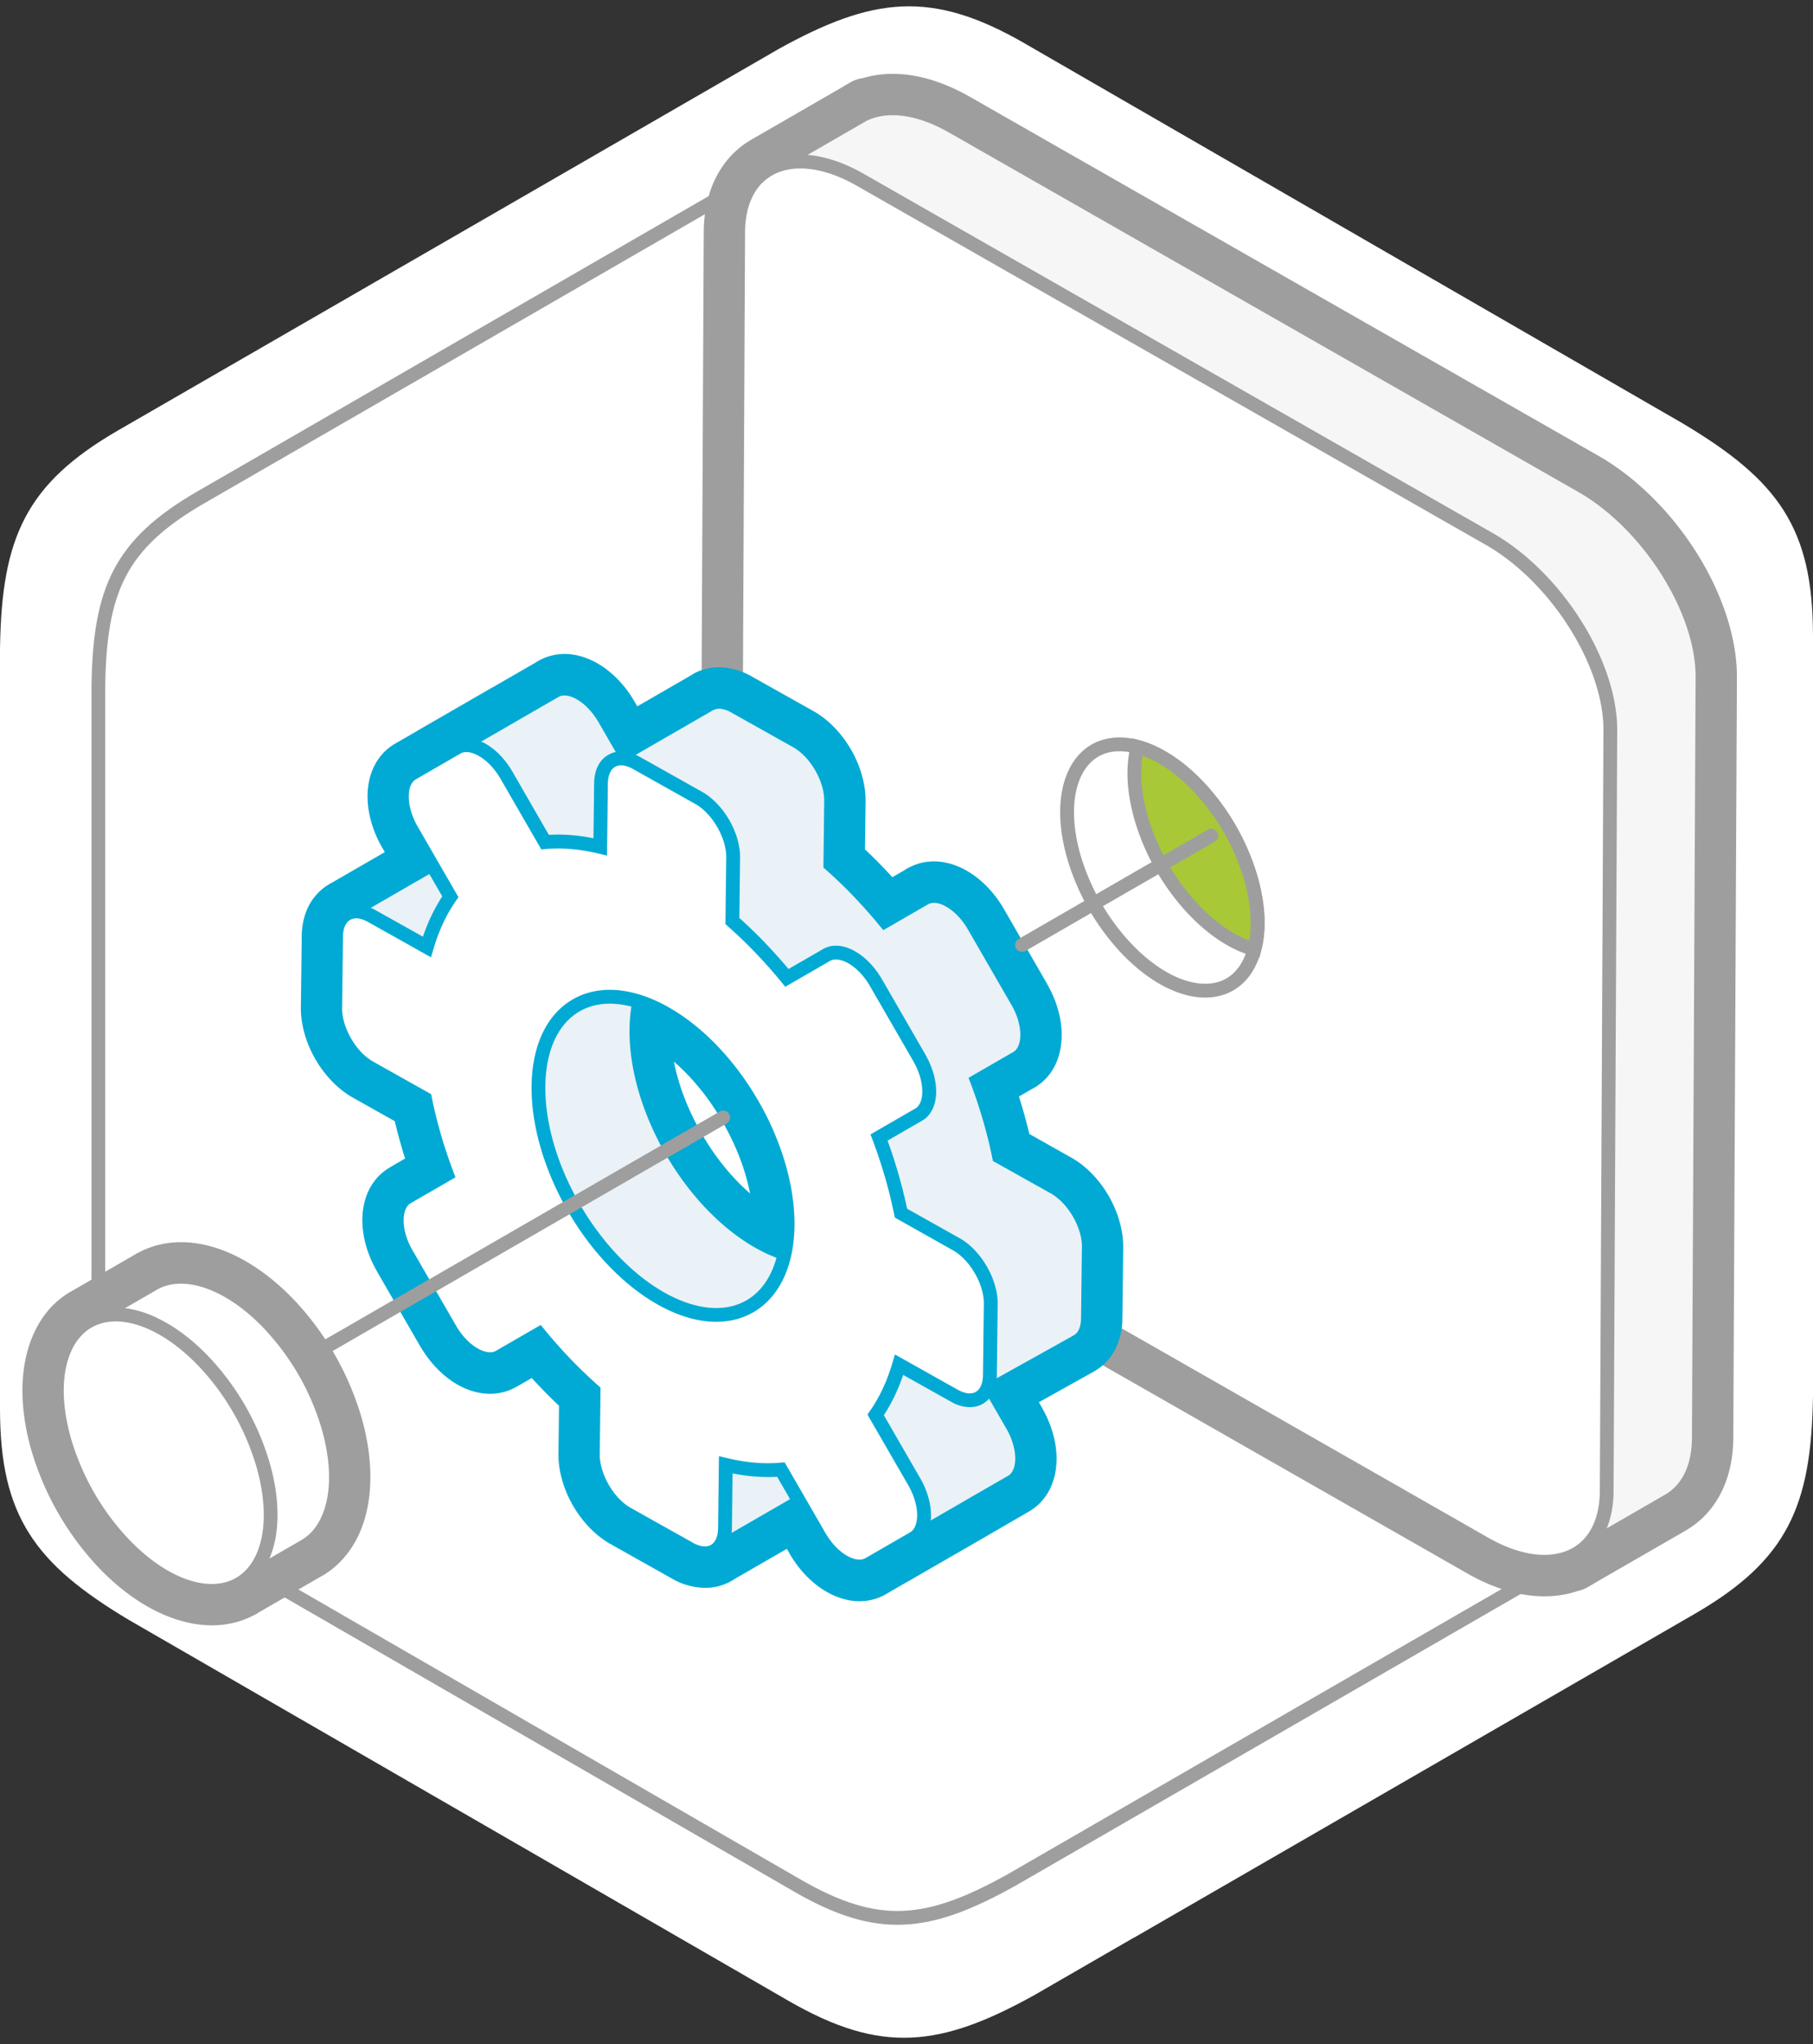 <!DOCTYPE svg PUBLIC "-//W3C//DTD SVG 1.1//EN" "http://www.w3.org/Graphics/SVG/1.1/DTD/svg11.dtd"><svg xmlns="http://www.w3.org/2000/svg" width="110" height="124" viewBox="0 -0.384 110 124" overflow="visible"><rect x="0" y="-0.384" width="110" height="124" fill="#333333" stroke="none"/><path fill-rule="evenodd" clip-rule="evenodd" fill="#FFF" d="M68.806 117.15l-5.966 3.444-.006.004v.002c-2.92 1.625-5.25 2.523-7.567 2.62-2.33.1-4.604-.612-7.394-2.212l-.023-.014-20.35-11.75-.024-.013L7.843 97.897l-.007-.004c-2.87-1.714-4.814-3.282-6.056-5.24C.532 90.685.01 88.36 0 85.14V38.915c0-.017 0-.034.002-.05.055-3.32.442-5.775 1.51-7.82 1.08-2.067 2.834-3.682 5.616-5.3L27.5 13.987l.027-.015L47.16 2.636l.006-.002V2.63c2.92-1.624 5.25-2.523 7.566-2.622 2.33-.097 4.604.615 7.395 2.213l.023.016 20.35 11.75 19.66 11.35.018.013c2.86 1.712 4.802 3.28 6.042 5.23 1.247 1.968 1.768 4.294 1.778 7.515H110v46.223c0 .017 0 .032-.002.05-.055 3.318-.442 5.775-1.512 7.82-1.08 2.064-2.834 3.68-5.615 5.3l-6.455 3.728-27.58 15.924c-.01 0-.017.007-.028.01z"/><path fill-rule="evenodd" clip-rule="evenodd" fill="#FFF" d="M46.673 9.874l5.517-3.186.04-.022.41-.238.02.03c1.335-.53 3.147-.294 5.133.84L95.95 29.086c4.06 2.317 7.365 7.543 7.346 11.614l-.22 46.137c-.01 1.838-.695 3.137-1.82 3.8l-.006.003-.01.004-5.585 3.227-.366.21-.015-.02c-1.343.567-3.187.347-5.208-.81L51.91 71.46c-4.06-2.315-7.364-7.542-7.345-11.612l.22-46.136c.01-1.876.724-3.19 1.888-3.838z"/><path fill-rule="evenodd" clip-rule="evenodd" fill="#9E9E9E" d="M45.59 8.083l.01-.005c.037-.023.075-.043.114-.064l5.435-3.138.03-.018v-.004l.41-.238c.245-.14.506-.228.77-.263.916-.274 1.932-.332 3.01-.157 1.092.18 2.26.6 3.455 1.28l38.158 21.79c2.334 1.332 4.436 3.476 5.94 5.854 1.528 2.42 2.474 5.145 2.462 7.587l-.22 46.137c-.007 1.22-.247 2.293-.68 3.197-.498 1.045-1.24 1.85-2.172 2.398l-.007.004-.01.007c-.023.013-.046.024-.07.04L96.7 95.676l.005.004-.367.213c-.2.115-.412.193-.627.238-.945.323-2.012.405-3.153.23-1.117-.174-2.31-.6-3.52-1.29l-38.16-21.787c-2.333-1.332-4.435-3.475-5.94-5.855-1.53-2.42-2.474-5.143-2.46-7.587l.22-46.134c.006-1.247.255-2.338.705-3.253.51-1.036 1.257-1.833 2.19-2.37zm7.64.418l-5.42 3.13c-.04.026-.08.05-.12.074-.222.123-.404.32-.535.585-.177.36-.276.84-.278 1.43l-.222 46.137c-.007 1.626.69 3.55 1.823 5.34 1.158 1.832 2.74 3.463 4.465 4.445L91.1 91.43c.772.44 1.477.7 2.096.797.506.078.934.043 1.26-.098l.002.004.043-.02.107-.06.002.003.004-.004 5.52-3.188.05-.03h.008l.01-.01a1.3 1.3 0 0 0 .516-.59c.172-.356.267-.827.27-1.41l.22-46.136c.01-1.627-.69-3.55-1.822-5.343-1.157-1.83-2.74-3.46-4.463-4.444L56.76 9.118c-.752-.43-1.447-.69-2.062-.79-.474-.077-.876-.06-1.193.047-.05.023-.1.043-.152.06l-.072.043v-.004l-.007.005-.04.02z"/><path fill-rule="evenodd" clip-rule="evenodd" fill="#F6F6F6" d="M50.156 56.62l.193-40.378-3.678-6.368 5.517-3.186.04-.022.41-.238.02.03c1.334-.53 3.146-.294 5.132.84L95.95 29.086c4.06 2.317 7.365 7.543 7.346 11.614l-.22 46.137c-.01 1.838-.695 3.137-1.82 3.8l-.006.003-.01.004-5.95 3.436-3.677-6.37L57.5 68.234c-4.06-2.316-7.363-7.543-7.344-11.613z"/><path fill-rule="evenodd" clip-rule="evenodd" fill="#9E9E9E" d="M49.738 56.618l.193-40.264-3.62-6.27-.21-.363.364-.207 5.517-3.185.04-.023.41-.238.365-.21.055.097c.67-.198 1.43-.237 2.25-.103.903.148 1.883.504 2.9 1.084L96.157 28.72c2.09 1.194 3.984 3.132 5.35 5.293 1.372 2.167 2.217 4.572 2.207 6.688l-.222 46.137c-.003.965-.186 1.8-.514 2.482a3.873 3.873 0 0 1-1.07 1.372l.03.028-.468.275-.007.007-.006.002-.01.004-5.95 3.436-.36.21-.21-.364-3.62-6.27L57.294 68.6c-2.09-1.193-3.984-3.133-5.35-5.29-1.37-2.17-2.216-4.574-2.206-6.69zm1.03-40.374l-.193 40.378c-.01 1.954.787 4.197 2.08 6.24 1.295 2.05 3.084 3.885 5.054 5.008l34.11 19.476.153.156 3.467 6.006 5.59-3.227h.002l.01-.006h.004c.5-.295.9-.736 1.18-1.316.274-.574.427-1.287.43-2.125l.222-46.135c.01-1.953-.787-4.197-2.078-6.24-1.296-2.05-3.087-3.885-5.054-5.008L57.586 7.66c-.93-.53-1.814-.855-2.62-.987-.814-.132-1.543-.07-2.154.173l-.2.08-.174.1-.04.022v.002l-5.154 2.975 3.467 6.004.06.213z"/><path fill-rule="evenodd" clip-rule="evenodd" fill="#FFF" d="M44.565 59.848l.22-46.136c.02-4.07 3.357-5.505 7.417-3.187L90.36 32.312c4.06 2.318 7.364 7.544 7.345 11.615l-.22 46.136c-.02 4.068-3.357 5.504-7.417 3.188L51.91 71.46c-4.06-2.315-7.364-7.542-7.345-11.612z"/><path fill-rule="evenodd" clip-rule="evenodd" fill="#9E9E9E" d="M44.147 59.846l.22-46.136c.006-1.1.24-2.027.66-2.76a3.746 3.746 0 0 1 1.476-1.463c.603-.326 1.308-.493 2.09-.49 1.14.006 2.445.382 3.816 1.165L90.564 31.95c2.09 1.192 3.984 3.13 5.35 5.29 1.372 2.168 2.217 4.573 2.207 6.69L97.9 90.064c-.004 1.1-.24 2.027-.656 2.758a3.722 3.722 0 0 1-1.477 1.463c-.604.326-1.31.494-2.09.492-1.14-.008-2.445-.38-3.816-1.166L51.706 71.826c-2.09-1.19-3.984-3.13-5.35-5.29-1.37-2.167-2.217-4.572-2.207-6.69zm1.058-46.132l-.22 46.135c-.01 1.952.786 4.194 2.077 6.237 1.297 2.05 3.085 3.885 5.055 5.01l38.158 21.787c1.243.71 2.405 1.05 3.407 1.055.635 0 1.203-.13 1.686-.39.473-.26.864-.643 1.148-1.14.35-.612.545-1.4.55-2.35l.22-46.136c.01-1.954-.787-4.198-2.078-6.24-1.296-2.05-3.086-3.884-5.054-5.01L51.994 10.89c-1.243-.71-2.406-1.05-3.406-1.055-.635-.004-1.205.13-1.686.39a2.92 2.92 0 0 0-1.148 1.138c-.35.613-.546 1.4-.55 2.35z"/><path fill-rule="evenodd" clip-rule="evenodd" fill="#9E9E9E" d="M92.902 95.942l-13.798 7.965-17.526 10.12-.008.003c-2.603 1.45-4.68 2.252-6.746 2.338-2.076.088-4.104-.547-6.592-1.973v-.002L30.07 103.907l-17.53-10.12-.004-.003c-2.558-1.527-4.292-2.928-5.398-4.67-1.114-1.754-1.578-3.828-1.587-6.7V41.198c.047-2.978.39-5.18 1.35-7.01.963-1.842 2.527-3.28 5.006-4.724h.002l18.16-10.486 13.16-7.6.418.725-13.16 7.6-18.164 10.485c-2.338 1.36-3.802 2.698-4.685 4.387-.89 1.7-1.21 3.786-1.254 6.636v41.205c.01 2.7.437 4.637 1.46 6.25 1.026 1.617 2.672 2.94 5.113 4.398l17.526 10.12 18.16 10.485c2.35 1.344 4.24 1.943 6.144 1.863 1.914-.08 3.88-.845 6.366-2.23l17.526-10.12 13.8-7.964.42.727z"/><path fill-rule="evenodd" clip-rule="evenodd" fill="#F6F6F6" d="M43.09 42.32l-.07.04-5.127 2.96-1.215-2.104c-.813-1.408-2.163-2.165-2.998-1.683l-1.354.782-1.354.78-4.59 2.65 4.01 7.068-1.902-1.068c-.583-.327-1.115-.35-1.505-.126l-5.944 3.43 7.72 15.04 6.566 10.61 8.083 12.953 5.885-3.395c.39-.225.636-.7.644-1.37l.046-3.847 4.094 8.673 4.59-2.648.774-.447 1.933-1.117c.837-.48.856-2.03.042-3.437l-1.26-2.184 5.19-2.893c.397-.223.65-.7.657-1.375l.053-4.334c.02-1.337-.924-2.966-2.09-3.62l-3.356-1.885a30.14 30.14 0 0 0-1.33-4.588l2.405-1.39c.834-.48.853-2.03.04-3.437l-2.634-4.564c-.814-1.408-2.162-2.165-3-1.682l-2.404 1.39a29.6 29.6 0 0 0-3.31-3.448l.048-3.85c.017-1.337-.924-2.966-2.09-3.62l-3.777-2.122c-.57-.315-1.087-.347-1.474-.144zm-2.187 14.853l10.56 16.724-.217 1.633c-3.002 1.508-7.644-1.17-10.49-6.102-2.91-5.043-2.845-10.528.147-12.255z"/><path fill-rule="evenodd" clip-rule="evenodd" fill="#00AAD4" d="M42.045 40.502l.034-.02v.003l.03-.02a3.273 3.273 0 0 1 1.865-.35 4.134 4.134 0 0 1 1.608.52l3.778 2.122c.918.514 1.72 1.37 2.276 2.333.556.962.894 2.086.88 3.14l-.035 2.913a30.816 30.816 0 0 1 1.66 1.685l.74-.427c.12-.085.253-.16.394-.22 1.055-.503 2.25-.38 3.35.237.813.455 1.603 1.217 2.193 2.185l.02.03v.002l.064.11.003.003 2.634 4.564h-.004l.004.008c.598 1.034.89 2.156.877 3.13-.016 1.36-.58 2.525-1.68 3.16l-.002-.004-.007.004-.905.523a33.026 33.026 0 0 1 .63 2.27l2.54 1.432c.916.51 1.72 1.366 2.277 2.33.554.962.893 2.087.88 3.142l-.053 4.332a4.122 4.122 0 0 1-.382 1.723 3.237 3.237 0 0 1-1.298 1.427l-.053.03-3.33 1.858.195.34-.003.002.003.006c.597 1.034.888 2.157.877 3.132-.018 1.357-.582 2.52-1.69 3.16l-1.816 1.05a.934.934 0 0 1-.11.065l-.774.45-4.554 2.628c-.05.03-.104.06-.158.086l-1.234.714.002.002c-1.11.643-2.4.55-3.583-.115-.82-.458-1.618-1.23-2.21-2.214v.003l-.02-.035-.046-.08h.002l-.003-.008-.17-.293-3.163 1.826c-.023.014-.045.027-.067.043-.038.024-.076.048-.116.07a3.198 3.198 0 0 1-1.666.427 4.058 4.058 0 0 1-1.913-.535l-3.778-2.123c-.916-.515-1.72-1.37-2.275-2.333-.555-.963-.894-2.086-.88-3.14l.035-2.913c-.378-.356-.747-.72-1.105-1.097a28.6 28.6 0 0 1-.55-.586l-.907.523h-.01c-1.105.64-2.392.547-3.573-.115-.845-.477-1.67-1.29-2.274-2.332l-.003.002-2.568-4.45-.01-.017-.057-.098.003-.002-.003-.006c-.597-1.033-.888-2.158-.876-3.133.017-1.355.58-2.517 1.683-3.153l-.003-.004.913-.53c-.08-.255-.158-.51-.232-.77a30.76 30.76 0 0 1-.394-1.495L21.41 66.2c-.916-.514-1.72-1.37-2.275-2.332-.555-.963-.894-2.088-.88-3.142l.052-4.333c.01-.742.182-1.394.48-1.927.284-.505.68-.91 1.168-1.202l.015-.01.023-.013v-.002c.045-.026.09-.05.14-.076l3.215-1.856-.173-.298c-.595-1.034-.886-2.156-.875-3.132.017-1.356.582-2.52 1.69-3.16l1.24-.714c.033-.024.07-.045.106-.067l4.59-2.65.003.004.005-.004 1.356-.782 1.24-.716.106-.066c1.11-.64 2.398-.55 3.58.116.853.477 1.678 1.292 2.276 2.325l.003.005.17.297 3.21-1.852a3.03 3.03 0 0 1 .176-.108zM31.64 78.727l-3.68-5.95-1.782 1.03c.03.207.11.447.24.7v-.003l.066.115 2.634 4.562v.008c.168.29.365.52.56.67l1.963-1.133zm14.49-18.462a28.63 28.63 0 0 0-2.48-2.662l8.12 12.86c-.122-.362-.253-.73-.394-1.105l-.626-1.664 1.536-.89 1.992-1.147c-.03-.21-.11-.447-.24-.7l-.066-.114-2.634-4.563v-.008a2.252 2.252 0 0 0-.56-.667l-1.983 1.144-1.54.887-1.125-1.373zm-3.787-4.607l.003-.193.046-3.85c.003-.283-.12-.64-.323-.992-.203-.348-.453-.635-.703-.775l-2.824-1.585-.034 2.75-.033 2.627-2.55-.617a9.332 9.332 0 0 0-1.406-.227 7.378 7.378 0 0 0-1.277-.004l-.76.065a2.093 2.093 0 0 1-3.064 1.812l-.38.547a7.237 7.237 0 0 0-.634 1.104 9.5 9.5 0 0 0-.496 1.333l-.743 2.524-1.613-.905 5.02 9.778.84 1.36c-.575-1.72-.852-3.41-.833-4.944.037-2.95 1.15-5.406 3.334-6.67l-.003-.002c1.075-.62 2.27-.872 3.51-.797.558-1.11 1.37-2.017 2.444-2.635a2.087 2.087 0 0 1 2.48.296zm-.385 31.72l.02-1.556 2.55.617c.452.107.92.184 1.405.227.44.04.867.04 1.28.004l.658-.056.02-1.598a2.094 2.094 0 0 1 2.117-2.068c.695.01 1.308.354 1.68.882.13-.22.252-.447.365-.69.19-.4.355-.847.497-1.33l.742-2.524 2.292 1.285 2.403 1.35.04-3.233c.002-.284-.12-.642-.324-.993-.2-.348-.45-.635-.7-.775l-3.357-1.884-.204-.116-.118.88c-.1.755-.59 1.364-1.24 1.65-.965.458-2.014.644-3.1.58-.554 1.108-1.366 2.013-2.437 2.634l.003.004c-2.188 1.264-4.875 1-7.45-.445-1.048-.59-2.09-1.385-3.072-2.36l1.072 1.733.003-.002 4.858 7.78zm5.687-31.708c.184.19.367.388.55.588l.907-.523h.01a3.19 3.19 0 0 1 1.613-.433l-.153-.162a27.2 27.2 0 0 0-1.576-1.517 2.083 2.083 0 0 1-.705-1.598l.048-3.843c.003-.282-.12-.64-.323-.992-.202-.348-.452-.635-.702-.775l-3.62-2.03-1.72.992 1.446.812c.915.512 1.72 1.37 2.274 2.33.555.963.894 2.087.88 3.14l-.035 2.913c.38.358.75.722 1.106 1.096zm6.822 1.775c.175.23.34.476.49.736h.004l2.57 4.45.01.02.057.095-.003.002.003.006c.15.26.28.523.392.79.11-.087.23-.165.36-.23l1.874-1.08a2.354 2.354 0 0 0-.303-.822l-.003.003-2.57-4.45a1.948 1.948 0 0 1-.123-.21 2.207 2.207 0 0 0-.506-.582l-1.986 1.15c-.085.047-.174.09-.263.126zm3.506 10.405a3.197 3.197 0 0 1-1.184 1.188v.004l-.91.527c.08.254.156.51.23.77.145.496.276.996.394 1.496l2.545 1.426c.912.514 1.716 1.37 2.273 2.334.554.963.893 2.086.88 3.143l-.02 1.614 1.73-.963.052-4.136c.004-.28-.12-.64-.322-.99s-.45-.635-.702-.775l-3.356-1.886c-.6-.336-.97-.926-1.055-1.56a27.07 27.07 0 0 0-.493-1.974c-.02-.073-.043-.148-.065-.22zm1.344 18.77c-.17.02-.34.035-.516.03-.626-.007-1.276-.18-1.91-.536l-1.287-.72-.04.077 1.722 2.988a6.7 6.7 0 0 1 .383.768l.725-.418c.038-.02.078-.043.117-.062l1.402-.81a2.323 2.323 0 0 0-.304-.82h-.004l-.287-.495zM32.063 44.88c.172.226.333.47.48.726l1.715 2.97.098.003.018-1.467c.01-.742.18-1.393.48-1.927.087-.153.184-.298.29-.433l-.21-.365a2.672 2.672 0 0 1-.13-.225 2.294 2.294 0 0 0-.503-.58l-.934.54-1.302.754zm11.77 22.765c-.848-1.47-1.87-2.7-2.943-3.627.27 1.39.826 2.887 1.677 4.36.85 1.474 1.87 2.708 2.942 3.634-.27-1.39-.828-2.887-1.678-4.36v-.007zm-7.31-5.423a1.77 1.77 0 0 0-.515.196H36c-.806.464-1.22 1.614-1.238 3.1-.023 1.856.595 4.103 1.86 6.292v.01c1.258 2.18 2.896 3.834 4.525 4.748 1.292.727 2.495.943 3.3.48h.008c.157-.09.3-.208.426-.347-2.187-1.27-4.33-3.437-5.94-6.22-1.602-2.78-2.406-5.725-2.415-8.257z"/><path fill-rule="evenodd" clip-rule="evenodd" fill="#FFF" d="M47.746 58.936a29.67 29.67 0 0 0-3.31-3.447l.047-3.85c.016-1.34-.925-2.967-2.09-3.62l-3.778-2.123c-1.166-.654-2.133-.097-2.15 1.24l-.046 3.85c-1.155-.28-2.28-.38-3.35-.29l-2.34-4.05c-.81-1.41-2.16-2.167-2.996-1.684l-2.708 1.563c-.835.483-.854 2.03-.042 3.438l2.34 4.052c-.614.88-1.088 1.904-1.423 3.043l-3.356-1.885c-1.165-.655-2.132-.097-2.15 1.24l-.052 4.334c-.016 1.336.925 2.964 2.09 3.62l3.357 1.883c.303 1.496.746 3.04 1.33 4.588l-2.406 1.39c-.836.484-.855 2.03-.042 3.438l2.635 4.565c.813 1.408 2.16 2.164 2.998 1.682l2.405-1.39a29.932 29.932 0 0 0 3.31 3.448l-.046 3.85c-.016 1.336.925 2.965 2.09 3.62l3.778 2.118c1.166.657 2.133.1 2.15-1.237l.046-3.85c1.153.28 2.277.38 3.347.29l2.34 4.052c.812 1.406 2.16 2.164 2.996 1.682l2.71-1.563c.837-.484.855-2.03.043-3.44l-2.34-4.052c.614-.88 1.088-1.904 1.423-3.043l3.356 1.886c1.168.65 2.136.093 2.15-1.243l.054-4.332c.016-1.337-.924-2.966-2.09-3.62l-3.358-1.885a30.162 30.162 0 0 0-1.33-4.59l2.405-1.388c.84-.484.856-2.03.043-3.438l-2.635-4.565c-.812-1.408-2.16-2.165-2.997-1.683l-2.404 1.39zm-2.1 7.666c2.91 5.043 2.843 10.53-.148 12.256-2.993 1.73-7.777-.96-10.687-5.998-2.91-5.04-2.84-10.528.15-12.255 2.993-1.728 7.777.958 10.687 5.997zM65.212 51.787c-1.257-4.118.1-7.252 3.034-7.002 2.932.25 6.33 3.792 7.588 7.91 1.26 4.118-.098 7.252-3.032 7.002-2.933-.25-6.33-3.793-7.59-7.91z"/><path fill-rule="evenodd" clip-rule="evenodd" fill="#9E9E9E" d="M64.813 51.907c-.41-1.343-.555-2.59-.463-3.662.08-.938.34-1.75.757-2.388.432-.66 1.03-1.13 1.773-1.355a3.68 3.68 0 0 1 1.4-.136c1.57.133 3.25 1.13 4.69 2.632a14.248 14.248 0 0 1 3.265 5.573c.41 1.346.553 2.593.462 3.665-.08.94-.34 1.75-.756 2.388-.43.66-1.03 1.128-1.77 1.355-.43.13-.897.18-1.4.136-1.573-.133-3.25-1.13-4.69-2.632a14.23 14.23 0 0 1-3.266-5.573zm.373-3.593c-.082.975.05 2.115.427 3.352A13.388 13.388 0 0 0 68.68 56.9c1.307 1.363 2.796 2.263 4.156 2.378.403.034.77-.002 1.09-.1.545-.167.988-.517 1.314-1.014.34-.52.552-1.2.62-1.997.084-.976-.047-2.116-.426-3.352a13.35 13.35 0 0 0-3.067-5.236c-1.307-1.36-2.794-2.26-4.156-2.376-.4-.035-.765 0-1.087.1-.544.166-.99.517-1.313 1.014-.342.52-.556 1.2-.624 1.997z"/><path fill-rule="evenodd" clip-rule="evenodd" fill="#A8C838" d="M69.022 44.923c2.73.733 5.664 4.01 6.812 7.77.53 1.738.597 3.3.273 4.508-2.73-.73-5.666-4.01-6.812-7.77-.53-1.737-.596-3.3-.273-4.506z"/><path fill-rule="evenodd" clip-rule="evenodd" fill="#9E9E9E" d="M69.128 44.518c1.457.39 2.957 1.45 4.233 2.908a14.3 14.3 0 0 1 2.876 5.146c.27.886.425 1.73.473 2.508.05.82-.02 1.572-.196 2.23l-.106.405-.405-.11c-1.457-.39-2.957-1.45-4.233-2.907a14.253 14.253 0 0 1-2.875-5.146c-.27-.886-.425-1.73-.473-2.508-.05-.82.02-1.57.195-2.228l.106-.406.405.108zm3.604 3.46c-1.045-1.192-2.235-2.09-3.4-2.517-.08.468-.106.98-.073 1.536.042.716.184 1.496.435 2.314a13.412 13.412 0 0 0 2.702 4.837c1.046 1.19 2.236 2.09 3.4 2.516.08-.466.107-.98.074-1.534a10.043 10.043 0 0 0-.436-2.316 13.404 13.404 0 0 0-2.703-4.838z"/><path fill-rule="evenodd" clip-rule="evenodd" fill="#FFF" d="M16.438 80.034c-2.504-2.686-5.305-3.582-7.12-2.547h-.002l-.032.02-.01.006-3.954 2.282-.01.006-.003.006c-.552.326-1.012.838-1.34 1.535-1.402 2.994.133 8.283 3.428 11.814 2.494 2.674 5.28 3.574 7.097 2.56l4.01-2.313c.564-.33 1.03-.845 1.363-1.554 1.402-2.99-.133-8.278-3.427-11.81z"/><path fill-rule="evenodd" clip-rule="evenodd" fill="#9E9E9E" d="M14.904 81.46c-.994-1.065-2.01-1.77-2.935-2.1-.67-.24-1.233-.263-1.605-.06l-.033.02-.01.004.002.002-.01.006c-.03.018-.06.033-.09.05L6.48 81.54c-.053.036-.108.07-.165.1a1.05 1.05 0 0 0-.19.18 1.74 1.74 0 0 0-.266.405c-.478 1.02-.417 2.564.066 4.234a13.33 13.33 0 0 0 3 5.264c.997 1.07 2.006 1.773 2.917 2.104.68.243 1.25.265 1.628.054a.57.57 0 0 1 .07-.035l3.74-2.16a.33.33 0 0 1 .054-.036 1.53 1.53 0 0 1 .183-.11c.067-.045.128-.102.185-.164.1-.116.188-.255.266-.42.477-1.02.416-2.563-.068-4.233a13.33 13.33 0 0 0-2.998-5.268zm-1.524-6.05c1.523.544 3.117 1.618 4.59 3.196a17.617 17.617 0 0 1 3.952 6.953c.755 2.603.76 5.2-.162 7.172-.25.533-.557 1-.907 1.398a5.217 5.217 0 0 1-1.3 1.08l-.003-.003-.006.002-3.857 2.227c-.05.033-.1.064-.152.096-.066.037-.133.07-.2.1-1.43.73-3.136.768-4.898.13-1.527-.548-3.116-1.62-4.574-3.183a17.62 17.62 0 0 1-3.95-6.954c-.757-2.602-.762-5.2.162-7.168a5.963 5.963 0 0 1 .887-1.393 5.23 5.23 0 0 1 1.18-1.004c.04-.025.084-.055.128-.08l.01-.006v.004l3.85-2.223.035-.02c.097-.065.197-.118.3-.165 1.434-.745 3.146-.794 4.915-.16zM73.258 49.96a.42.42 0 1 1 .423.723l-11.43 6.6a.42.42 0 1 1-.42-.724l11.43-6.6z"/><path fill-rule="evenodd" clip-rule="evenodd" fill="#EAF2F7" d="M43.09 42.32l-.07.04-5.127 2.96-1.215-2.104c-.813-1.408-2.163-2.165-2.998-1.683l-1.354.782-1.354.78-4.59 2.65 4.01 7.068-1.902-1.068c-.583-.327-1.115-.35-1.505-.126l-5.944 3.43 7.72 15.04 6.566 10.61 8.083 12.953 5.885-3.395c.39-.225.636-.7.644-1.37l.046-3.847 4.094 8.673 4.59-2.648.774-.447 1.933-1.117c.837-.48.856-2.03.042-3.437l-1.26-2.184 5.19-2.893c.397-.223.65-.7.657-1.375l.053-4.334c.02-1.337-.924-2.966-2.09-3.62l-3.356-1.885a30.14 30.14 0 0 0-1.33-4.588l2.405-1.39c.834-.48.853-2.03.04-3.437l-2.634-4.564c-.814-1.408-2.162-2.165-3-1.682l-2.404 1.39a29.6 29.6 0 0 0-3.31-3.448l.048-3.85c.017-1.337-.924-2.966-2.09-3.62l-3.777-2.122c-.57-.315-1.087-.347-1.474-.144zm-2.187 14.853l10.56 16.724-.217 1.633c-3.002 1.508-7.644-1.17-10.49-6.102-2.91-5.043-2.845-10.528.147-12.255z"/><path fill-rule="evenodd" clip-rule="evenodd" fill="#00AAD4" d="M43.293 42.686l-.004.003-.035.017-.02.012-.008.002-5.128 2.96-.363.21-.208-.363-1.216-2.106 6.978-.74zm-.44-.714l-5.814 1.033c-.446-.77-1.044-1.366-1.65-1.707-.67-.376-1.365-.45-1.92-.128l-1.354.78-1.355.783-4.59 2.65-.36.208.206.363 3.267 5.758-.59-.33c-.34-.19-.67-.296-.98-.323-.347-.03-.665.04-.94.198l-5.944 3.432-.346.2.18.354 7.72 15.038.018.03 6.565 10.614 8.082 12.954.214.344.35-.2 5.886-3.4c.274-.157.495-.4.643-.714.13-.28.207-.62.21-1.01l.026-2.033 3.317 7.03.195.413.395-.23 4.59-2.647.775-.45h-.002l1.934-1.116c.556-.322.84-.96.85-1.73.008-.69-.21-1.51-.653-2.277v-.004l-1.045-1.812 4.82-2.687.35-.195-.024-.05c.13-.13.243-.29.33-.47a2.46 2.46 0 0 0 .218-1.022l.053-4.332c.01-.746-.243-1.562-.656-2.28-.414-.718-.996-1.345-1.647-1.71l-3.19-1.793a29.652 29.652 0 0 0-1.186-4.13l2.1-1.21c.557-.32.84-.962.85-1.73.01-.692-.21-1.508-.652-2.28l-2.638-4.56-.012-.023c-.443-.76-1.036-1.347-1.635-1.684-.67-.377-1.365-.45-1.923-.13v.002l-2.1 1.212a31.11 31.11 0 0 0-1.404-1.567 28.964 28.964 0 0 0-1.58-1.527l.044-3.66c.01-.744-.244-1.562-.657-2.28-.415-.718-.996-1.346-1.646-1.71l-3.778-2.12a2.426 2.426 0 0 0-.954-.318 1.596 1.596 0 0 0-.918.167l-.01.003-.038.017zm-.013.01l.012-.01-.012.01zm-.034.02l.034-.02-.034.02zm-4.76 2.747l4.76-2.75-4.76 2.747zm-1.007-1.746l1.006 1.744-1.008-1.745zm-.727.42c-.368-.637-.852-1.124-1.333-1.394-.415-.232-.81-.296-1.09-.135h-.003l-1.354.782-1.353.78v.002l-4.23 2.44 3.805 6.706-.57.572-1.9-1.068a1.62 1.62 0 0 0-.64-.216.777.777 0 0 0-.454.086l-5.6 3.232 7.53 14.668 6.558 10.6 7.87 12.61 5.535-3.194a.76.76 0 0 0 .3-.348c.084-.176.13-.398.133-.66l.046-3.852.798-.174 3.9 8.264 4.196-2.422.775-.45 1.936-1.114c.28-.162.423-.54.43-1.014.006-.555-.173-1.215-.542-1.852l-1.26-2.184-.213-.37.373-.206 4.842-2.697.35-.198a.75.75 0 0 0 .308-.345c.084-.176.132-.4.135-.67l.053-4.332c.01-.592-.2-1.256-.544-1.852-.344-.593-.815-1.106-1.33-1.4l-3.36-1.882-.166-.093-.04-.19c-.148-.74-.334-1.49-.555-2.25a30.99 30.99 0 0 0-.756-2.272L58.762 65l.307-.177 2.407-1.39c.28-.16.425-.538.43-1.013.007-.553-.172-1.214-.54-1.85h-.002l-2.62-4.542-.014-.023c-.366-.638-.85-1.124-1.33-1.395-.416-.232-.813-.296-1.094-.135h-.003l-2.404 1.39-.307.176-.226-.272a30.342 30.342 0 0 0-1.588-1.79c-.55-.575-1.11-1.11-1.676-1.61l-.143-.126.003-.192.045-3.85c.008-.59-.202-1.256-.545-1.852-.343-.594-.814-1.108-1.33-1.4l-3.78-2.12a1.64 1.64 0 0 0-.622-.215.813.813 0 0 0-.437.07l-6.978.74zm4.943 13.525l10.56 16.723.062.275-.218 1.634-.03.22-.198.1c-1.64.823-3.696.52-5.71-.653-1.95-1.135-3.872-3.088-5.332-5.613-1.492-2.586-2.222-5.295-2.194-7.584.028-2.364.863-4.298 2.498-5.243l.347-.2.215.34zm9.77 17.042l-.166 1.256c-1.338.565-3.028.26-4.718-.724-1.828-1.064-3.64-2.912-5.025-5.31-1.417-2.452-2.108-5.007-2.083-7.154.023-1.892.606-3.453 1.743-4.305l10.25 16.236z"/><path fill-rule="evenodd" clip-rule="evenodd" fill="#FFF" d="M47.746 58.936a29.67 29.67 0 0 0-3.31-3.447l.047-3.85c.016-1.34-.925-2.967-2.09-3.62l-3.778-2.123c-1.166-.654-2.133-.097-2.15 1.24l-.046 3.85c-1.155-.28-2.28-.38-3.35-.29l-2.34-4.05c-.81-1.41-2.16-2.167-2.996-1.684l-2.708 1.563c-.835.483-.854 2.03-.042 3.438l2.34 4.052c-.614.88-1.088 1.904-1.423 3.043l-3.356-1.885c-1.165-.655-2.132-.097-2.15 1.24l-.052 4.334c-.016 1.336.925 2.964 2.09 3.62l3.357 1.883c.303 1.496.746 3.04 1.33 4.588l-2.406 1.39c-.836.484-.855 2.03-.042 3.438l2.635 4.565c.813 1.408 2.16 2.164 2.998 1.682l2.405-1.39a29.932 29.932 0 0 0 3.31 3.448l-.046 3.85c-.016 1.336.925 2.965 2.09 3.62l3.778 2.118c1.166.657 2.133.1 2.15-1.237l.046-3.85c1.153.28 2.277.38 3.347.29l2.34 4.052c.812 1.406 2.16 2.164 2.996 1.682l2.71-1.563c.837-.484.855-2.03.043-3.44l-2.34-4.052c.614-.88 1.088-1.904 1.423-3.043l3.356 1.886c1.168.65 2.136.093 2.15-1.243l.054-4.332c.016-1.337-.924-2.966-2.09-3.62l-3.358-1.885a30.162 30.162 0 0 0-1.33-4.59l2.405-1.388c.84-.484.856-2.03.043-3.438l-2.635-4.565c-.812-1.408-2.16-2.165-2.997-1.683l-2.404 1.39zm-2.1 7.666c2.91 5.043 2.843 10.53-.148 12.256-2.993 1.73-7.777-.96-10.687-5.998-2.91-5.04-2.84-10.528.15-12.255 2.993-1.728 7.777.958 10.687 5.997z"/><path fill-rule="evenodd" clip-rule="evenodd" fill="#00AAD4" d="M47.422 59.202a30.342 30.342 0 0 0-1.588-1.79c-.55-.574-1.11-1.11-1.675-1.61l-.145-.127.002-.19.047-3.85c.007-.59-.203-1.256-.546-1.85-.345-.595-.815-1.11-1.332-1.4l-3.778-2.12c-.263-.147-.504-.22-.712-.222a.736.736 0 0 0-.38.092.73.73 0 0 0-.268.282c-.103.184-.163.43-.167.727l-.045 3.85-.006.524-.51-.123a10.935 10.935 0 0 0-1.654-.273 8.96 8.96 0 0 0-1.562-.005l-.262.023-.134-.232-2.34-4.053c-.368-.636-.85-1.122-1.334-1.392-.416-.233-.814-.297-1.094-.136l-2.708 1.564c-.28.163-.424.54-.43 1.016-.006.552.173 1.214.542 1.852l2.34 4.053.132.23-.152.218c-.29.417-.55.87-.776 1.354-.23.49-.426 1.015-.588 1.57l-.15.504-.457-.258-3.357-1.883c-.262-.147-.504-.22-.71-.222a.76.76 0 0 0-.38.093h-.002a.734.734 0 0 0-.268.283c-.103.182-.162.427-.166.725l-.053 4.333c-.008.59.202 1.255.545 1.85.343.594.814 1.11 1.33 1.4l3.358 1.886.167.093.04.19c.148.737.334 1.49.554 2.253.218.748.47 1.504.758 2.27l.126.332-.307.18-2.407 1.39h-.003c-.278.16-.42.536-.427 1.013-.007.546.168 1.198.528 1.83h.002l.012.02 2.635 4.564c.367.638.85 1.12 1.332 1.394.415.23.812.296 1.092.136l2.406-1.39.31-.18.224.274a31.064 31.064 0 0 0 1.588 1.793c.55.57 1.11 1.107 1.674 1.607l.144.127-.003.19-.046 3.85c-.007.59.203 1.258.546 1.854.344.594.814 1.11 1.33 1.398l3.78 2.12c.262.147.504.22.71.222a.73.73 0 0 0 .38-.092h.002a.728.728 0 0 0 .265-.283c.104-.185.163-.43.167-.728l.046-3.848.007-.525.51.12a10.68 10.68 0 0 0 1.652.273 8.958 8.958 0 0 0 1.562.003l.26-.02.135.23 2.327 4.03v-.002l.012.024c.37.64.85 1.125 1.333 1.395.415.23.812.296 1.092.134h.003l2.708-1.564c.28-.16.423-.537.43-1.014.007-.55-.174-1.214-.542-1.853l-2.34-4.05-.13-.233.15-.216c.292-.418.55-.87.777-1.354.23-.49.425-1.014.588-1.568l.15-.504.458.256 3.356 1.885c.264.145.506.218.714.222.145 0 .272-.03.38-.094a.742.742 0 0 0 .266-.28c.104-.186.163-.43.167-.73l.054-4.333c.007-.588-.202-1.254-.546-1.85-.344-.594-.815-1.107-1.33-1.396l-3.358-1.89-.166-.09-.04-.19c-.15-.74-.335-1.494-.555-2.256a30.787 30.787 0 0 0-.757-2.27l-.125-.332.306-.178 2.406-1.39h.003c.278-.163.422-.538.427-1.013.008-.543-.168-1.195-.527-1.83L55.42 64l-2.635-4.564c-.367-.638-.85-1.124-1.333-1.395-.416-.23-.813-.294-1.093-.134l-2.406 1.39-.308.178-.225-.27zm-.984-2.37a31.17 31.17 0 0 1 1.405 1.565l2.1-1.213c.557-.32 1.25-.247 1.92.13.605.338 1.202.934 1.647 1.707h.002l2.62 4.54.003.007.01.018v.002c.444.77.662 1.588.655 2.277-.01.77-.293 1.408-.848 1.73l-2.1 1.213a31.037 31.037 0 0 1 1.185 4.13l3.19 1.79c.65.365 1.232.992 1.647 1.713.414.714.666 1.532.657 2.278l-.05 4.334c-.006.445-.103.824-.27 1.127a1.585 1.585 0 0 1-.583.594 1.56 1.56 0 0 1-.807.203 2.31 2.31 0 0 1-1.113-.326l-2.91-1.63a11.9 11.9 0 0 1-.475 1.186c-.208.44-.44.863-.698 1.256l2.208 3.826c.446.77.66 1.585.654 2.28-.01.77-.293 1.408-.85 1.73L52.93 94.86c-.558.32-1.253.247-1.924-.13-.6-.336-1.19-.922-1.634-1.684l-.003-.004-.01-.016v-.004L47.152 89.2c-.47.03-.95.018-1.438-.023a10.902 10.902 0 0 1-1.267-.184l-.04 3.336c-.006.443-.104.824-.273 1.125a1.56 1.56 0 0 1-.58.598c-.237.14-.51.207-.81.203-.346-.004-.725-.11-1.11-.326l-3.78-2.12c-.648-.363-1.23-.992-1.644-1.71-.414-.716-.666-1.536-.657-2.28l.044-3.658a31.126 31.126 0 0 1-2.986-3.093l-2.1 1.21c-.556.32-1.25.247-1.92-.128-.604-.34-1.202-.938-1.646-1.71h-.002l-2.62-4.538v.002-.002l-.004-.006-.01-.02h.002-.002c-.444-.77-.66-1.587-.652-2.278.01-.768.292-1.406.847-1.73l2.1-1.213a31.037 31.037 0 0 1-1.185-4.128l-3.19-1.794c-.65-.366-1.233-.993-1.647-1.712-.414-.716-.666-1.535-.657-2.28l.052-4.333c.005-.445.103-.825.27-1.125.146-.258.343-.46.583-.598.237-.138.51-.207.81-.204.346.003.724.11 1.11.326l2.91 1.63c.14-.41.297-.806.474-1.186.208-.444.44-.864.7-1.257l-2.21-3.827c-.445-.77-.662-1.585-.654-2.28.01-.77.293-1.407.85-1.728l2.708-1.564c.555-.32 1.25-.247 1.92.13.604.338 1.202.935 1.647 1.707L33.3 50.26c.47-.027.95-.02 1.44.022.414.036.836.098 1.267.184l.04-3.334c.005-.446.103-.826.27-1.126.146-.257.344-.458.583-.597.237-.14.51-.208.81-.205.346.002.725.108 1.11.325l3.78 2.12c.65.365 1.23.993 1.645 1.71.415.718.667 1.536.658 2.282l-.044 3.66c.533.477 1.06.987 1.577 1.524zm-1.154 9.98c1.417 2.456 2.11 5.01 2.083 7.155-.025 2.072-.72 3.744-2.078 4.53h-.004c-1.357.782-3.153.548-4.96-.466-1.872-1.05-3.738-2.926-5.154-5.38-1.417-2.454-2.11-5.01-2.083-7.155.024-2.07.72-3.743 2.077-4.528h.002c1.356-.784 3.152-.55 4.96.465 1.87 1.053 3.737 2.93 5.153 5.383zm-4.746-6.11c1.995 1.118 3.976 3.105 5.47 5.69 1.494 2.59 2.223 5.296 2.196 7.587-.03 2.36-.864 4.295-2.497 5.24-1.634.943-3.727.7-5.79-.46-1.994-1.12-3.975-3.104-5.47-5.69-1.493-2.59-2.222-5.297-2.195-7.59.03-2.36.864-4.294 2.497-5.237 1.633-.945 3.725-.7 5.787.457z"/><path fill-rule="evenodd" clip-rule="evenodd" fill="#9E9E9E" d="M43.656 67.05a.42.42 0 1 1 .42.727l-32.72 18.89a.417.417 0 0 1-.57-.152.416.416 0 0 1 .15-.572l32.72-18.892z"/><path fill-rule="evenodd" clip-rule="evenodd" fill="#FFF" d="M16.438 80.034c-2.504-2.686-5.305-3.582-7.12-2.547h-.002l-.032.02-.01.006-3.968 2.293 2.357 4.08c.52 2.396 1.823 4.97 3.696 6.98.254.274.514.532.775.77l2.356 4.08L18.5 93.4c.564-.33 1.03-.844 1.363-1.553 1.403-2.99-.132-8.28-3.426-11.812z"/><path fill-rule="evenodd" clip-rule="evenodd" fill="#9E9E9E" d="M16.13 80.32c-1.186-1.27-2.433-2.124-3.598-2.54-1.144-.41-2.198-.393-3.01.07l-.015.012-.014.006v.004l-.01.004-3.606 2.082 2.148 3.72.047.12a14.236 14.236 0 0 0 1.337 3.598 14.972 14.972 0 0 0 2.254 3.184c.113.123.237.25.372.383.12.12.248.242.38.36l.08.103 2.147 3.717 3.377-1.95.27-.157c.247-.143.474-.328.672-.555.2-.225.376-.496.523-.81.657-1.4.618-3.364.024-5.407a15.02 15.02 0 0 0-3.38-5.94zm-3.315-3.33c1.284.46 2.647 1.386 3.928 2.76a15.917 15.917 0 0 1 3.572 6.276c.647 2.23.674 4.406-.07 5.996-.183.39-.4.723-.65 1.008-.16.18-.33.342-.512.48l.017.025-.354.205-.033.02-4.013 2.315-.36.21-.21-.364-2.32-4.02c-.117-.105-.237-.22-.36-.342-.124-.12-.256-.256-.397-.406a15.803 15.803 0 0 1-2.383-3.364 15.122 15.122 0 0 1-1.402-3.752L4.944 80.01l-.21-.36.362-.21 3.968-2.29h.002l.01-.007.03-.018.28-.162.013.014c.98-.445 2.162-.435 3.414.012z"/><path fill-rule="evenodd" clip-rule="evenodd" fill="#FFF" d="M12.473 82.323c-3.295-3.53-7.103-3.973-8.505-.983-1.403 2.993.132 8.282 3.427 11.813 3.296 3.533 7.104 3.973 8.506.98 1.404-2.99-.13-8.28-3.426-11.81z"/><path fill-rule="evenodd" clip-rule="evenodd" fill="#9E9E9E" d="M12.166 82.606c-.995-1.066-2.033-1.838-3.028-2.303-.822-.387-1.61-.562-2.317-.52-.674.036-1.275.276-1.752.724a3.226 3.226 0 0 0-.72 1.014c-.657 1.4-.618 3.365-.025 5.41a15.072 15.072 0 0 0 3.38 5.94c.996 1.067 2.035 1.84 3.03 2.306.82.385 1.61.56 2.316.52.674-.037 1.276-.277 1.753-.725.284-.26.527-.6.72-1.013.657-1.398.617-3.363.024-5.408a15.067 15.067 0 0 0-3.38-5.943zm-2.674-3.06c1.092.51 2.22 1.345 3.288 2.49a15.915 15.915 0 0 1 3.57 6.278c.648 2.23.675 4.406-.07 5.996-.24.514-.547.938-.906 1.273-.626.584-1.408.896-2.28.947-.842.047-1.768-.154-2.717-.602-1.092-.512-2.22-1.346-3.288-2.492a15.887 15.887 0 0 1-3.57-6.277c-.65-2.23-.677-4.408.07-5.998.24-.516.546-.938.905-1.273.627-.585 1.407-.897 2.28-.946.84-.048 1.766.155 2.716.6z"/></svg>